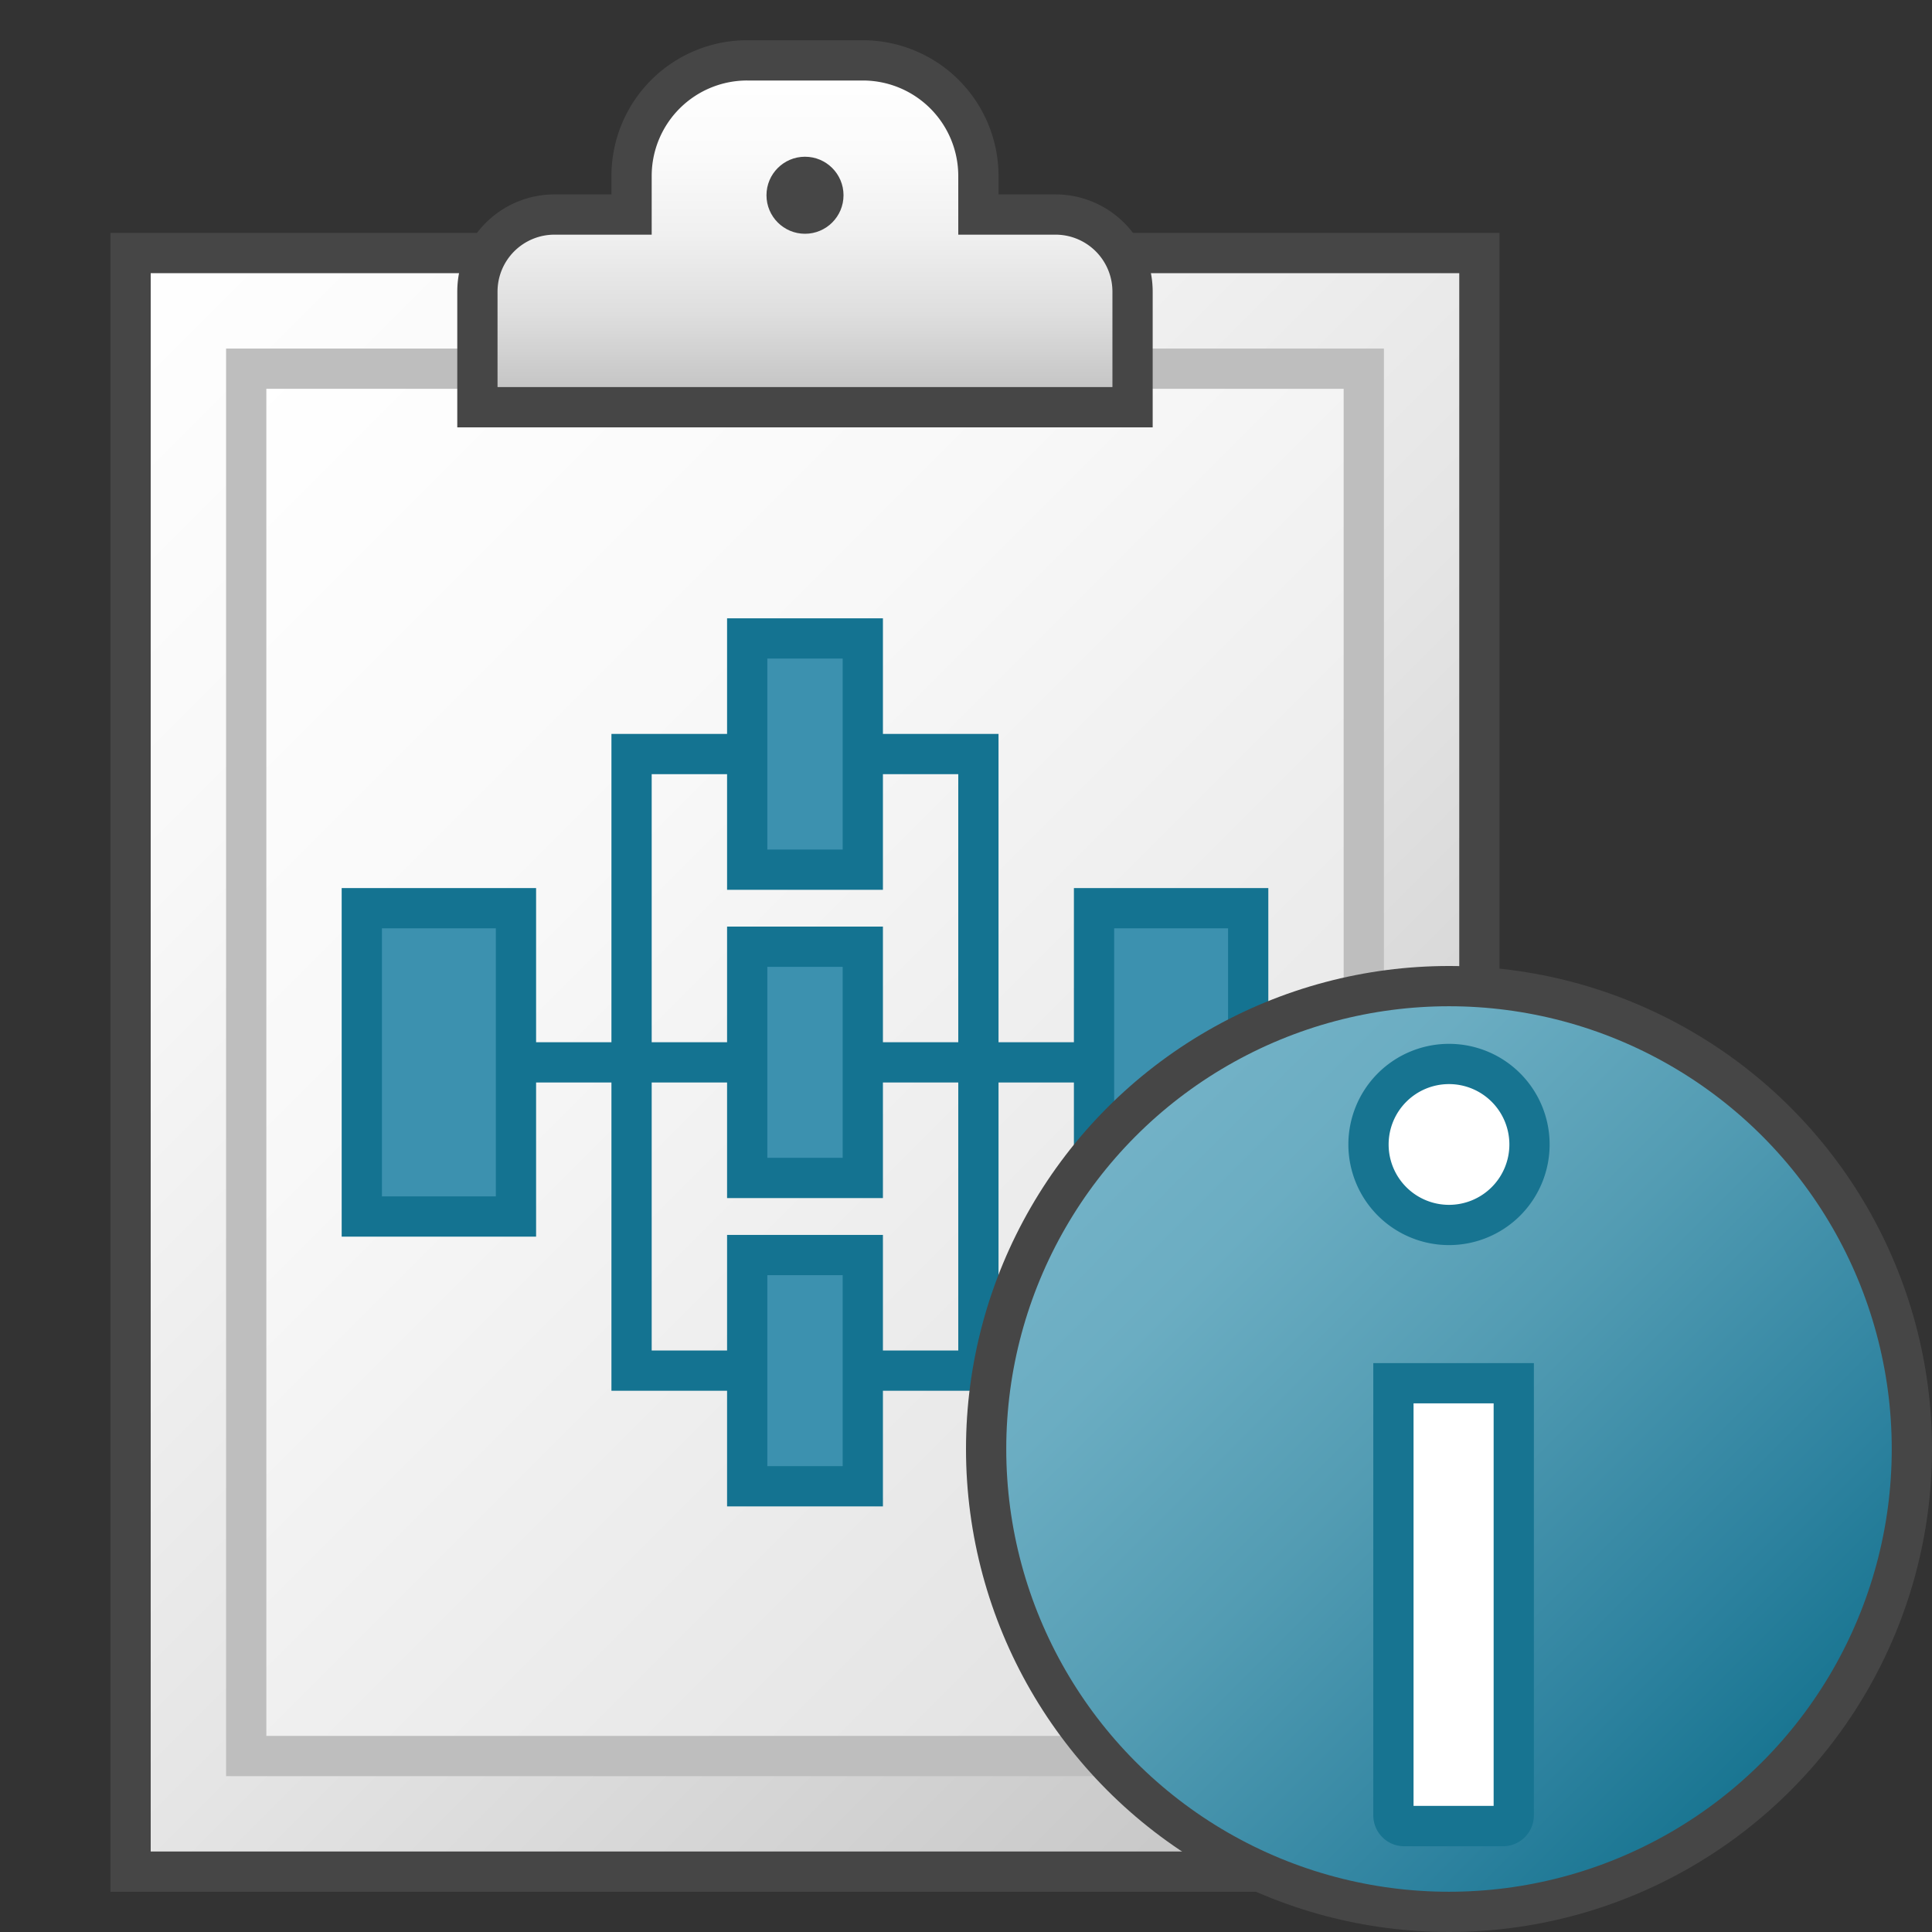 <svg id="Layer_1" data-name="Layer 1" xmlns="http://www.w3.org/2000/svg" xmlns:xlink="http://www.w3.org/1999/xlink" viewBox="0 0 48 48">
  <rect x="0" y="0" width="48" height="48" fill="#333333" stroke="none"/>
  <defs>
    <linearGradient id="Sfumatura_senza_nome" data-name="Sfumatura senza nome" x1="1.569" y1="41.317" x2="38.431" y2="4.456" gradientTransform="matrix(1, 0, 0, -1, 0, 49.28)" gradientUnits="userSpaceOnUse">
      <stop offset="0" stop-color="#fff"/>
      <stop offset="0.221" stop-color="#f8f8f8"/>
      <stop offset="0.541" stop-color="#e5e5e5"/>
      <stop offset="0.92" stop-color="#c6c6c6"/>
      <stop offset="1" stop-color="#bebebe"/>
    </linearGradient>
    <linearGradient id="Sfumatura_senza_nome_2" data-name="Sfumatura senza nome 2" x1="4.441" y1="38.445" x2="35.558" y2="7.328" gradientTransform="matrix(1, 0, 0, -1, 0, 49.28)" gradientUnits="userSpaceOnUse">
      <stop offset="0" stop-color="#fff"/>
      <stop offset="0.335" stop-color="#f8f8f8"/>
      <stop offset="0.82" stop-color="#e5e5e5"/>
      <stop offset="1" stop-color="#dcdcdc"/>
    </linearGradient>
    <linearGradient id="Sfumatura_senza_nome_3" data-name="Sfumatura senza nome 3" x1="20" y1="39.163" x2="20" y2="47.78" gradientTransform="matrix(1, 0, 0, -1, 0, 49.28)" gradientUnits="userSpaceOnUse">
      <stop offset="0" stop-color="#bebebe"/>
      <stop offset="0.045" stop-color="#c4c4c4"/>
      <stop offset="0.268" stop-color="#dedede"/>
      <stop offset="0.497" stop-color="#f0f0f0"/>
      <stop offset="0.736" stop-color="#fbfbfb"/>
      <stop offset="1" stop-color="#fff"/>
    </linearGradient>
    <linearGradient id="Sfumatura_senza_nome_5" data-name="Sfumatura senza nome 5" x1="27.868" y1="21.412" x2="44.132" y2="5.148" gradientTransform="matrix(1, 0, 0, -1, 0, 49.28)" gradientUnits="userSpaceOnUse">
      <stop offset="0" stop-color="#73b2c7"/>
      <stop offset="0.175" stop-color="#6badc2"/>
      <stop offset="0.457" stop-color="#539cb3"/>
      <stop offset="0.809" stop-color="#2d829f"/>
      <stop offset="1" stop-color="#177490"/>
    </linearGradient>
  </defs>
  <g>
    <g>
      <rect x="3.244" y="6.287" width="33.511" height="40.213" stroke="#464646" stroke-miterlimit="10" fill="url(#Sfumatura_senza_nome)"/>
      <rect x="6.117" y="9.16" width="27.766" height="34.468" stroke="#bebebe" stroke-miterlimit="10" fill="url(#Sfumatura_senza_nome_2)"/>
      <path d="M26.223,5.33H24.308V4.372A2.872,2.872,0,0,0,21.436,1.5H18.564a2.872,2.872,0,0,0-2.873,2.872V5.33H13.776a1.915,1.915,0,0,0-1.915,1.915v2.872H28.138V7.245A1.915,1.915,0,0,0,26.223,5.33Z" stroke="#464646" stroke-miterlimit="10" fill="url(#Sfumatura_senza_nome_3)"/>
      <circle cx="20" cy="4.851" r="0.957" fill="#464646"/>
    </g>
    <rect x="18.564" y="15.862" width="2.872" height="5.745" fill="#3c91af" stroke="#147391" stroke-miterlimit="10"/>
    <rect x="18.564" y="23.521" width="2.872" height="5.745" fill="#3c91af" stroke="#147391" stroke-miterlimit="10"/>
    <rect x="8.989" y="22.564" width="3.83" height="7.66" fill="#3c91af" stroke="#147391" stroke-miterlimit="10"/>
    <rect x="27.181" y="22.564" width="3.83" height="7.66" fill="#3c91af" stroke="#147391" stroke-miterlimit="10"/>
    <rect x="18.564" y="31.181" width="2.872" height="5.745" fill="#3c91af" stroke="#147391" stroke-miterlimit="10"/>
    <line x1="12.34" y1="26.394" x2="18.085" y2="26.394" fill="none" stroke="#147391" stroke-miterlimit="10"/>
    <line x1="20.957" y1="26.394" x2="26.702" y2="26.394" fill="none" stroke="#147391" stroke-miterlimit="10"/>
    <polyline points="21.915 18.734 24.308 18.734 24.308 34.053 21.915 34.053" fill="none" stroke="#147391" stroke-miterlimit="10"/>
    <polyline points="18.085 18.734 15.691 18.734 15.691 34.053 18.085 34.053" fill="none" stroke="#147391" stroke-miterlimit="10"/>
    <circle cx="36" cy="36" r="11.5" stroke="#464646" stroke-linecap="round" stroke-linejoin="round" fill="url(#Sfumatura_senza_nome_5)"/>
    <g>
      <path d="M34.889,45.366a.27.27,0,0,1-.27-.271V34.366h2.99V45.1a.27.27,0,0,1-.269.271Z" fill="#fff"/>
      <path d="M37.109,34.866v10h-1.99v-10h1.99m1-1h-3.99V45.1a.769.769,0,0,0,.769.77H37.34a.769.769,0,0,0,.769-.77V33.866Z" fill="#177491"/>
    </g>
    <g>
      <circle cx="36" cy="28.434" r="2" fill="#fff"/>
      <path d="M36,26.934a1.5,1.5,0,1,1-1.5,1.5,1.5,1.5,0,0,1,1.5-1.5m0-1a2.5,2.5,0,1,0,2.5,2.5,2.5,2.5,0,0,0-2.5-2.5Z" fill="#177491"/>
    </g>
  </g>
</svg>
